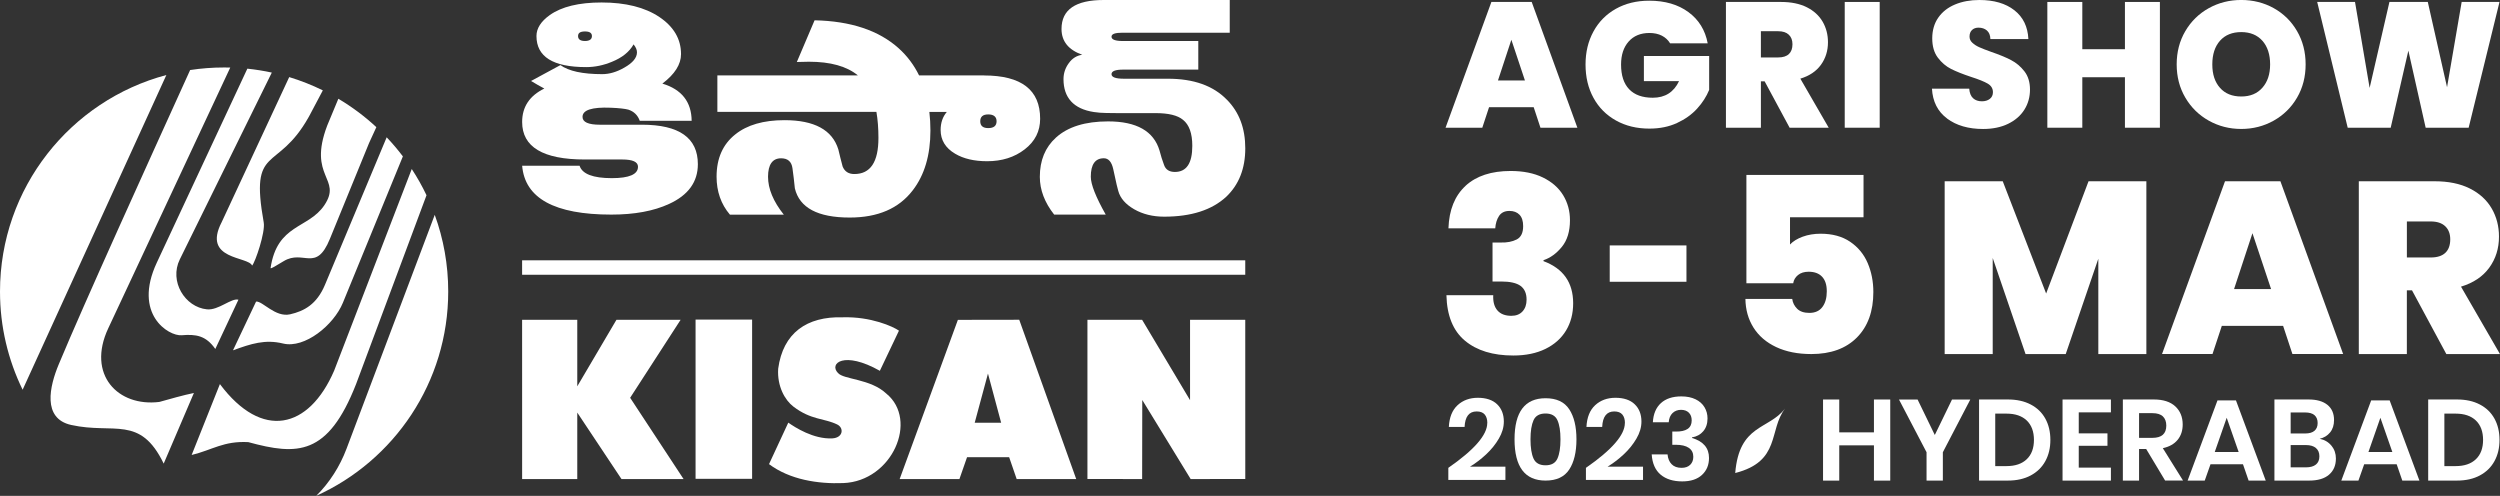 <?xml version="1.0" encoding="UTF-8"?><svg id="Layer_1" xmlns="http://www.w3.org/2000/svg" viewBox="0 0 1008.89 200.11"><rect x="0" y="0" width="1008.89" height="200.11" fill="#333333" stroke="none"/><g><path d="m90.44,27.23c.83,0,1.66.01,2.48.03l-49.25,105.26c-8.73,18.65,3.9,31.76,20.64,29.68,4.01-1.12,9.84-2.79,13.94-3.61l-12.19,28.5c-9.51-19.69-20.02-11.76-37.32-15.59-11.81-2.61-8.69-15.69-5.06-24.41,10.29-24.73,35.91-81.04,53.05-118.83,4.47-.68,9.05-1.03,13.7-1.03m9.38.48c3.35.35,6.65.88,9.88,1.58l-37.13,75.39c-4.35,8.84,2.05,19.29,10.98,20.16,4.67.45,9.84-4.68,12.68-3.89l-9.33,19.88c-3.8-5.43-7.79-6.01-13.58-5.54-5.3.43-19.73-8.51-10.04-29.28L99.82,27.71Zm16.9,3.4c4.7,1.43,9.23,3.22,13.57,5.36l-5.33,10.07c-.13.24-.26.46-.38.69-12.78,22.83-23.85,10.56-18.14,42.58.69,3.88-3.4,15.97-4.69,17.37-1.5-3.8-20.19-2.18-12.32-17.45l27.29-58.62Zm19.83,8.74c5.52,3.28,10.66,7.12,15.34,11.46l-2.94,6.41-15.82,38.7c-5.61,13.73-10.61,4.12-18.64,8.97-3.48,2.1-4.92,3-5.3,2.85,2.64-17.94,15.27-15.81,21.73-25.45,7.31-10.91-6.87-11.15,1.15-32.15.08-.19,2.05-4.96,4.49-10.8m19.49,15.56c2.32,2.44,4.5,5.02,6.54,7.71l-24.21,59.08c-3.69,9-15.41,18.56-24.13,16.44-7.24-1.77-12.93.08-20.22,2.75l9.32-19.68c2.66-.27,7.74,6.5,13.73,5.14,5.68-1.29,10.77-4.02,14.07-11.9l24.9-59.53Zm10.13,12.81c2.21,3.38,4.2,6.91,5.95,10.58l-28.44,76.25c-11.36,28.95-23.66,28.8-43.49,23.38-9.97-.52-14.36,3.11-22.85,5.19l11.4-28.61c17.01,22.75,35.93,18.13,46.1-5.41l31.32-81.38Zm9.28,18.51c3.51,9.65,5.43,20.06,5.43,30.92,0,36.67-21.85,68.26-53.24,82.44,5.35-5.32,9.51-11.86,12.2-18.99l35.6-94.38ZM9.13,157.28C3.29,145.31,0,131.87,0,117.66,0,75.78,28.49,40.55,67.14,30.27L9.13,157.28Z" fill="#fff" fill-rule="evenodd"/><path d="m407.24,184.5h-16.98l-3.08,8.83h-24.12l23.5-64.25,24.76-.04,23,64.3h-24.03s-3.04-8.83-3.04-8.83Zm-3.22-13.9l-5.32-19.85-5.35,19.85h10.67Z" fill="#fff"/><polygon points="210.7 129.07 232.96 129.07 232.96 155.9 248.76 129.07 274.66 129.07 254.3 160.53 275.86 193.33 250.8 193.32 232.96 166.5 232.96 193.33 210.71 193.33 210.7 129.07" fill="#fff"/><rect x="280.7" y="128.97" width="22.82" height="64.26" fill="#fff"/><path d="m310.34,187.31l7.78-16.75c2.7,1.9,10.19,6.74,17.76,6.35,4.37-.23,4.83-4.23,1.94-5.63-5.31-2.56-10.51-1.73-17.67-7.22-3.37-2.58-6.57-8.15-6.11-15.26,1.94-14.44,11.55-21.16,25.99-20.75,11.42-.35,20.4,3.73,22.75,5.39l-7.71,16.2c-14.47-8.18-20.65-2.96-16.9.88,2.28,2.68,13.11,2.3,19.49,8.3,13.12,10.69,2.42,35.36-17.33,36.13-10.26.4-21.58-1.37-29.99-7.65" fill="#fff"/><polygon points="438.84 129.06 460.91 129.06 480.25 161.48 480.25 129.07 502.53 129.07 502.54 193.31 480.5 193.32 460.97 161.42 460.92 193.32 438.84 193.31 438.84 129.06" fill="#fff"/><rect x="210.7" y="105.05" width="291.83" height="5.83" fill="#fff"/><path d="m495.11,40.24c-5.49-5.66-13.42-8.47-23.77-8.47h-17.75c-3.36,0-5.03-.61-5.03-1.84s1.57-1.84,4.69-1.84h30.33v-11.54h-30.43c-3.06,0-4.59-.58-4.59-1.73s1.5-1.62,4.46-1.62h43.25V0h-50.88c-11.35,0-17.01,3.9-17.01,11.68,0,4.99,2.8,8.44,8.36,10.42-2.2.31-4.03,1.42-5.43,3.4-1.43,1.95-2.13,4.1-2.13,6.44,0,7.42,4.03,12.03,12.27,13.27,1.52.23,3.19.37,4.98.39l4.37.05h15.51c5.23,0,8.92.89,11.09,2.7,2.5,1.98,3.76,5.46,3.76,10.53,0,6.99-2.33,10.51-7.03,10.51-2.23,0-3.7-.92-4.36-2.79-.7-1.84-1.3-3.79-1.83-5.82-2.33-7.86-9.26-11.79-20.78-11.79-9.19,0-16.22,2.17-21.04,6.55-4.33,3.93-6.49,9.2-6.49,15.83,0,5.27,1.93,10.34,5.79,15.24h20.81c-4.03-7.13-6.03-12.23-6.03-15.3,0-4.96,1.77-7.44,5.26-7.44,1.9,0,3.16,1.48,3.8,4.4,1.17,5.49,1.86,8.42,2.03,8.81.8,2.93,2.96,5.38,6.43,7.38,3.46,1.98,7.49,2.98,12.09,2.98,10.92,0,19.24-2.68,25.04-8.03,5.13-4.88,7.69-11.4,7.69-19.54s-2.46-14.6-7.43-19.65" fill="#fff"/><path d="m397.08,30.43h-26.18c-2.06-4.2-4.79-7.85-8.24-10.95-8.03-7.22-19.35-10.98-33.93-11.29l-7.16,16.83c1.7-.06,3.33-.11,4.86-.11,8.72,0,15.31,1.84,19.77,5.52h-56.7v14.72h64.18c.54,3.1.82,6.6.82,10.51,0,9.73-3.23,14.57-9.72,14.57-2.33,0-3.9-1-4.73-3.04-.63-2.34-1.2-4.63-1.73-6.88-2.43-7.89-9.69-11.82-21.74-11.82-8.46,0-15.08,1.92-19.84,5.74-5.03,3.99-7.56,9.67-7.56,17.06,0,5.99,1.8,11.12,5.39,15.33h21.74c-4.23-5.32-6.36-10.42-6.36-15.3s1.77-7.44,5.26-7.44c2.7,0,4.23,1.34,4.59,3.98.37,2.65.7,5.38.97,8.14,1.87,7.86,9.26,11.79,22.14,11.79,11.36,0,19.81-3.65,25.41-10.95,4.76-6.16,7.16-14.21,7.16-24.16,0-2.62-.14-5.13-.43-7.52h7.05c-1.66,1.95-2.5,4.38-2.5,7.3,0,4.04,1.93,7.25,5.83,9.56,3.4,2.03,7.72,3.04,12.95,3.04,5.96,0,11.02-1.59,15.15-4.79,4.16-3.21,6.23-7.3,6.23-12.35,0-11.65-7.56-17.47-22.67-17.47m1.73,21.24c-2.16,0-3.23-.92-3.23-2.76s1.07-2.76,3.23-2.76,3.36.92,3.36,2.76-1.13,2.76-3.36,2.76" fill="#fff"/><path d="m259.02,50.33h-16.92c-4.69,0-7.02-1.06-7.02-3.15,0-2.79,3.8-4.01,11.35-3.71,3.43.14,5.83.42,7.16.78,2.26.75,3.79,2.26,4.59,4.51h20.94c-.07-7.66-4.04-12.69-11.82-15.02,5.01-3.8,7.53-7.75,7.53-11.9,0-6.08-2.93-11.07-8.76-14.99-5.83-3.9-13.62-5.85-23.31-5.85-9.16,0-16.12,1.7-20.88,5.07-3.59,2.56-5.39,5.38-5.39,8.47,0,8.36,6.69,12.54,20.08,12.54,3.5,0,6.96-.72,10.39-2.15,4.13-1.67,7.02-4.01,8.72-7.02.93,1.14,1.37,2.2,1.37,3.2,0,2.2-1.7,4.26-5.13,6.19-3.06,1.76-6.03,2.62-8.89,2.62-7.93,0-13.55-1.23-16.88-3.65l-11.85,6.41c1.92,1.16,3.7,2.17,5.36,3.05-5.96,2.91-8.95,7.4-8.95,13.5,0,10.09,8.42,15.13,25.27,15.13h15.12c4.23,0,6.36.97,6.36,2.93,0,3.07-3.53,4.6-10.56,4.6-7.59,0-11.95-1.67-13.02-5.02h-23.17c1.1,13.15,13.08,19.73,35.99,19.73,9.29,0,17.05-1.42,23.27-4.29,7.76-3.54,11.65-8.89,11.65-16.05,0-10.62-7.52-15.94-22.61-15.94m-22.94-33.78c-1.86,0-2.8-.67-2.8-1.98s.93-1.87,2.8-1.87,2.8.61,2.8,1.87-.93,1.98-2.8,1.98" fill="#fff"/></g><g><g><path d="m591.43,74.98c4.35-3.99,10.42-5.98,18.2-5.98,5.08,0,9.41.87,13.01,2.62,3.59,1.75,6.31,4.12,8.16,7.12,1.84,3,2.77,6.38,2.77,10.14,0,4.48-1.09,8.06-3.26,10.73-2.18,2.67-4.65,4.47-7.42,5.39v.39c7.98,2.97,11.97,8.64,11.97,17.01,0,4.16-.96,7.81-2.87,10.98-1.91,3.16-4.68,5.64-8.31,7.42-3.63,1.78-7.95,2.67-12.96,2.67-8.24,0-14.75-1.99-19.53-5.98-4.78-3.99-7.27-10.1-7.47-18.35h18.89c-.13,2.64.43,4.68,1.68,6.13,1.25,1.45,3.13,2.18,5.64,2.18,1.91,0,3.41-.59,4.5-1.78,1.09-1.19,1.63-2.77,1.63-4.75,0-2.5-.81-4.35-2.42-5.54-1.62-1.19-4.24-1.78-7.86-1.78h-3.46v-15.73h3.36c2.5.07,4.63-.34,6.38-1.23,1.75-.89,2.62-2.69,2.62-5.39,0-2.04-.49-3.58-1.48-4.6s-2.34-1.53-4.05-1.53c-1.91,0-3.31.68-4.2,2.03-.89,1.35-1.4,3.02-1.53,5h-18.89c.26-7.45,2.57-13.17,6.92-17.16Z" fill="#fff"/><g><path d="m752.04,87.69h-29.67v10.98c1.25-1.32,2.97-2.37,5.14-3.16,2.18-.79,4.58-1.19,7.22-1.19,4.75,0,8.72,1.09,11.92,3.26,3.2,2.18,5.55,5.04,7.07,8.6,1.52,3.56,2.28,7.45,2.28,11.67,0,7.78-2.21,13.89-6.63,18.35-4.42,4.45-10.55,6.68-18.4,6.68-5.47,0-10.2-.94-14.19-2.82-3.99-1.88-7.04-4.5-9.15-7.86-2.11-3.36-3.2-7.22-3.26-11.57h18.89c.2,1.52.86,2.84,1.98,3.96,1.12,1.12,2.77,1.68,4.95,1.68,2.31,0,4.06-.79,5.24-2.37,1.19-1.58,1.78-3.69,1.78-6.33s-.63-4.53-1.88-5.88c-1.25-1.35-3.07-2.03-5.44-2.03-1.78,0-3.21.45-4.3,1.34-1.09.89-1.73,2-1.93,3.31h-18.89v-43.71h47.27v17.11Z" fill="#fff"/><path d="m866.18,73.15v69.73h-19.39v-38.47l-13.15,38.47h-16.22l-13.25-38.77v38.77h-19.39v-69.73h23.44l17.51,45.3,17.11-45.3h23.34Z" fill="#fff"/><path d="m921.36,131.5h-24.73l-3.76,11.37h-20.37l25.42-69.73h22.35l25.32,69.73h-20.47l-3.76-11.37Zm-4.85-14.84l-7.52-22.55-7.42,22.55h14.93Z" fill="#fff"/><path d="m987.23,142.88l-13.85-25.71h-2.08v25.71h-19.39v-69.73h30.56c5.6,0,10.35.97,14.24,2.92,3.89,1.95,6.82,4.62,8.8,8.01,1.98,3.4,2.97,7.2,2.97,11.42,0,4.75-1.3,8.92-3.91,12.51-2.61,3.6-6.41,6.15-11.42,7.67l15.73,27.2h-21.66Zm-15.92-38.97h9.59c2.64,0,4.61-.63,5.93-1.88,1.32-1.25,1.98-3.07,1.98-5.44,0-2.24-.68-4-2.03-5.29-1.35-1.29-3.31-1.93-5.88-1.93h-9.59v14.54Z" fill="#fff"/></g><rect x="649.61" y="99.04" width="30.97" height="14.67" fill="#fff"/><g><path d="m618.92,43.26h-18l-2.73,8.28h-14.83L601.86.79h16.27l18.43,50.75h-14.9l-2.73-8.28Zm-3.53-10.8l-5.47-16.41-5.4,16.41h10.87Z" fill="#fff"/><path d="m673.99,17.49c-.82-1.34-1.93-2.37-3.35-3.1-1.42-.72-3.08-1.08-5-1.08-3.55,0-6.35,1.15-8.39,3.45-2.04,2.3-3.06,5.4-3.06,9.29,0,4.37,1.09,7.69,3.27,9.97,2.18,2.28,5.36,3.42,9.54,3.42,4.94,0,8.47-2.23,10.58-6.69h-14.18v-10.15h26.34v13.68c-1.1,2.69-2.72,5.21-4.86,7.56-2.14,2.35-4.84,4.28-8.1,5.79-3.26,1.51-6.98,2.27-11.16,2.27-5.09,0-9.59-1.09-13.5-3.28-3.91-2.18-6.94-5.23-9.07-9.14-2.14-3.91-3.2-8.39-3.2-13.43s1.07-9.44,3.2-13.35c2.13-3.91,5.15-6.96,9.03-9.14,3.89-2.18,8.37-3.28,13.46-3.28,6.38,0,11.66,1.54,15.84,4.61,4.18,3.07,6.77,7.27,7.77,12.6h-15.19Z" fill="#fff"/><path d="m722.21,51.54l-10.08-18.71h-1.51v18.71h-14.11V.79h22.24c4.08,0,7.53.71,10.37,2.12,2.83,1.42,4.97,3.36,6.41,5.83,1.44,2.47,2.16,5.24,2.16,8.31,0,3.45-.95,6.49-2.84,9.11-1.9,2.62-4.67,4.47-8.31,5.58l11.45,19.8h-15.76Zm-11.59-28.36h6.98c1.92,0,3.36-.46,4.32-1.37.96-.91,1.44-2.23,1.44-3.96,0-1.63-.49-2.92-1.48-3.85-.98-.94-2.41-1.4-4.28-1.4h-6.98v10.58Z" fill="#fff"/><path d="m758.56.79v50.75h-14.11V.79h14.11Z" fill="#fff"/><path d="m785.77,47.83c-3.79-2.81-5.83-6.83-6.12-12.06h15.04c.14,1.78.67,3.07,1.58,3.89.91.82,2.09,1.22,3.53,1.22,1.3,0,2.36-.32,3.2-.97.84-.65,1.26-1.55,1.26-2.7,0-1.49-.7-2.64-2.09-3.46-1.39-.82-3.65-1.73-6.77-2.73-3.31-1.1-5.99-2.17-8.03-3.2-2.04-1.03-3.81-2.54-5.33-4.54-1.51-1.99-2.27-4.59-2.27-7.81s.82-6.06,2.45-8.38c1.63-2.33,3.89-4.09,6.77-5.29,2.88-1.2,6.14-1.8,9.79-1.8,5.9,0,10.62,1.38,14.14,4.14,3.53,2.76,5.41,6.64,5.65,11.63h-15.33c-.05-1.54-.52-2.69-1.4-3.46-.89-.77-2.03-1.15-3.42-1.15-1.06,0-1.92.31-2.59.94-.67.63-1.01,1.51-1.01,2.66,0,.96.37,1.79,1.12,2.48.74.7,1.67,1.3,2.77,1.8,1.1.5,2.74,1.14,4.89,1.91,3.21,1.1,5.87,2.19,7.95,3.28,2.09,1.08,3.89,2.59,5.4,4.53,1.51,1.94,2.27,4.4,2.27,7.38s-.76,5.73-2.27,8.13c-1.51,2.4-3.7,4.3-6.55,5.69-2.86,1.39-6.23,2.09-10.11,2.09-5.9,0-10.75-1.4-14.54-4.21Z" fill="#fff"/><path d="m871.64.79v50.75h-14.11v-20.37h-17.2v20.37h-14.11V.79h14.11v19.07h17.2V.79h14.11Z" fill="#fff"/><path d="m891.36,48.69c-3.98-2.23-7.14-5.33-9.46-9.29-2.33-3.96-3.49-8.43-3.49-13.42s1.16-9.47,3.49-13.43c2.33-3.96,5.48-7.04,9.46-9.25,3.98-2.21,8.35-3.31,13.1-3.31s9.18,1.1,13.14,3.31c3.96,2.21,7.09,5.29,9.39,9.25,2.3,3.96,3.46,8.44,3.46,13.43s-1.15,9.47-3.46,13.42c-2.3,3.96-5.45,7.05-9.43,9.29-3.98,2.23-8.35,3.35-13.1,3.35s-9.12-1.12-13.1-3.35Zm21.63-13.28c2.09-2.35,3.13-5.49,3.13-9.43s-1.04-7.21-3.13-9.54c-2.09-2.33-4.93-3.49-8.53-3.49s-6.5,1.16-8.57,3.49c-2.06,2.33-3.1,5.51-3.1,9.54s1.03,7.14,3.1,9.47c2.06,2.33,4.92,3.49,8.57,3.49s6.44-1.17,8.53-3.53Z" fill="#fff"/><path d="m1008.69.79l-12.45,50.75h-17.35l-6.98-31.1-7.13,31.1h-17.35l-12.31-50.75h15.26l5.9,34.69,7.99-34.69h15.48l7.77,34.41,5.9-34.41h15.26Z" fill="#fff"/></g></g><g><g><path d="m600.22,170.72c0-1.45-.35-2.6-1.04-3.43-.7-.83-1.78-1.25-3.27-1.25-3.06,0-4.68,2.09-4.87,6.26h-6.35c.19-3.86,1.36-6.79,3.52-8.78,2.16-1.99,4.9-2.99,8.2-2.99s5.96.87,7.76,2.62c1.81,1.75,2.71,4.07,2.71,6.98,0,2.29-.67,4.58-2.02,6.88-1.34,2.3-3.05,4.42-5.12,6.35-2.07,1.93-4.25,3.59-6.54,4.98h14.32v5.33h-23.04v-4.87c10.48-7.26,15.71-13.29,15.71-18.08Z" fill="#fff"/><path d="m611.2,177.3c0-11.06,4.17-16.59,12.52-16.59,4.42,0,7.6,1.48,9.55,4.45,1.95,2.97,2.92,7.01,2.92,12.14s-.97,9.22-2.92,12.19c-1.95,2.97-5.13,4.45-9.55,4.45-8.34,0-12.52-5.55-12.52-16.64Zm18.54,0c0-3.34-.41-5.91-1.23-7.72-.82-1.81-2.42-2.71-4.8-2.71s-4.03.9-4.84,2.71c-.82,1.81-1.23,4.38-1.23,7.72s.41,5.96,1.23,7.76c.82,1.81,2.43,2.71,4.84,2.71s3.98-.9,4.8-2.71c.82-1.81,1.23-4.4,1.23-7.76Z" fill="#fff"/><path d="m655.75,170.72c0-1.45-.35-2.6-1.04-3.43-.7-.83-1.78-1.25-3.27-1.25-3.06,0-4.68,2.09-4.87,6.26h-6.35c.19-3.86,1.36-6.79,3.52-8.78,2.16-1.99,4.9-2.99,8.2-2.99s5.96.87,7.76,2.62c1.81,1.75,2.71,4.07,2.71,6.98,0,2.29-.67,4.58-2.02,6.88-1.34,2.3-3.05,4.42-5.12,6.35-2.07,1.93-4.25,3.59-6.54,4.98h14.32v5.33h-23.04v-4.87c10.48-7.26,15.71-13.29,15.71-18.08Z" fill="#fff"/><path d="m684.23,161.12c1.59.77,2.8,1.84,3.62,3.2.82,1.36,1.23,2.87,1.23,4.54,0,2.1-.57,3.82-1.72,5.17s-2.66,2.17-4.54,2.48v.23c4.57,1.36,6.86,4.05,6.86,8.07,0,2.81-.94,5.09-2.83,6.84-1.89,1.75-4.54,2.62-7.97,2.62-3.65,0-6.55-.9-8.71-2.71-2.16-1.81-3.37-4.53-3.62-8.18h6.4c.15,1.67.7,2.99,1.65,3.96.94.97,2.28,1.46,4.01,1.46,1.48,0,2.64-.41,3.48-1.23.83-.82,1.25-1.89,1.25-3.22,0-1.58-.6-2.78-1.81-3.61-1.2-.83-2.98-1.25-5.33-1.25h-1.34v-5.33h1.34c4.33.06,6.49-1.44,6.49-4.5,0-1.33-.39-2.37-1.16-3.13-.77-.76-1.82-1.14-3.15-1.14s-2.53.44-3.43,1.32c-.9.88-1.41,2.11-1.53,3.69h-6.4c.19-3.34,1.27-5.91,3.25-7.72,1.98-1.81,4.73-2.71,8.25-2.71,2.22,0,4.13.39,5.72,1.16Z" fill="#fff"/><path d="m762.82,161.22v32.73h-6.58v-14.23h-14v14.23h-6.54v-32.73h6.54v13.26h14v-13.26h6.58Z" fill="#fff"/><path d="m795.13,161.22l-11.08,21.28v11.45h-6.58v-11.45l-11.13-21.28h7.51l6.95,14.32,6.95-14.32h7.37Z" fill="#fff"/><path d="m825.4,186.11c-1.36,2.47-3.33,4.4-5.91,5.77-2.58,1.38-5.65,2.06-9.2,2.06h-11.63v-32.73h11.63c3.55,0,6.62.67,9.2,2.02,2.58,1.34,4.55,3.24,5.91,5.7,1.36,2.46,2.04,5.32,2.04,8.6s-.68,6.1-2.04,8.58Zm-7.49-.79c1.93-1.85,2.9-4.45,2.9-7.79s-.97-5.98-2.9-7.83c-1.93-1.85-4.66-2.78-8.18-2.78h-4.54v21.18h4.54c3.52,0,6.25-.93,8.18-2.78Z" fill="#fff"/><path d="m838.89,166.41v8.48h11.59v5.01h-11.59v8.81h12.98v5.24h-19.52v-32.73h19.52v5.19h-12.98Z" fill="#fff"/><path d="m873.75,193.94l-7.65-12.75h-2.87v12.75h-6.54v-32.73h12.47c3.8,0,6.7.93,8.69,2.78,1.99,1.85,2.99,4.3,2.99,7.32,0,2.47-.69,4.54-2.06,6.21-1.38,1.67-3.36,2.78-5.96,3.34l8.16,13.07h-7.23Zm-10.52-17.24h5.38c3.74,0,5.61-1.65,5.61-4.96,0-1.58-.46-2.8-1.37-3.69-.91-.88-2.33-1.32-4.24-1.32h-5.38v9.97Z" fill="#fff"/><path d="m905.18,187.36h-13.12l-2.32,6.58h-6.91l12.05-32.35h7.46l12.01,32.35h-6.91l-2.27-6.58Zm-1.76-4.96l-4.82-13.81-4.82,13.81h9.64Z" fill="#fff"/><path d="m940.89,179.87c1.19,1.47,1.78,3.19,1.78,5.17,0,2.75-.92,4.92-2.76,6.51-1.84,1.59-4.5,2.39-8,2.39h-14.05v-32.73h13.77c3.31,0,5.85.73,7.63,2.18,1.78,1.45,2.66,3.49,2.66,6.12,0,2.04-.53,3.71-1.6,5.01-1.07,1.3-2.46,2.15-4.2,2.55,1.98.4,3.56,1.34,4.75,2.8Zm-16.48-4.94h5.89c1.64,0,2.88-.36,3.73-1.09.85-.73,1.27-1.77,1.27-3.13s-.42-2.41-1.25-3.15c-.83-.74-2.12-1.11-3.85-1.11h-5.79v8.48Zm10.2,12.54c.93-.76,1.39-1.86,1.39-3.32s-.47-2.57-1.41-3.36c-.94-.79-2.28-1.18-4.01-1.18h-6.17v8.99h6.21c1.73,0,3.06-.38,3.99-1.14Z" fill="#fff"/><path d="m967.2,187.36h-13.12l-2.32,6.58h-6.91l12.05-32.35h7.46l12.01,32.35h-6.91l-2.27-6.58Zm-1.76-4.96l-4.82-13.81-4.82,13.81h9.64Z" fill="#fff"/><path d="m1006.65,186.11c-1.36,2.47-3.33,4.4-5.91,5.77-2.58,1.38-5.65,2.06-9.2,2.06h-11.63v-32.73h11.63c3.55,0,6.62.67,9.2,2.02,2.58,1.34,4.55,3.24,5.91,5.7,1.36,2.46,2.04,5.32,2.04,8.6s-.68,6.1-2.04,8.58Zm-7.49-.79c1.93-1.85,2.9-4.45,2.9-7.79s-.97-5.98-2.9-7.83c-1.93-1.85-4.66-2.78-8.18-2.78h-4.54v21.18h4.54c3.52,0,6.25-.93,8.18-2.78Z" fill="#fff"/></g><path d="m700.26,190.89c18.52-4.72,13.41-17.35,20.12-26.02-6.71,8.67-18.5,6.29-20.12,26.02" fill="#fff" fill-rule="evenodd"/></g></g></svg>